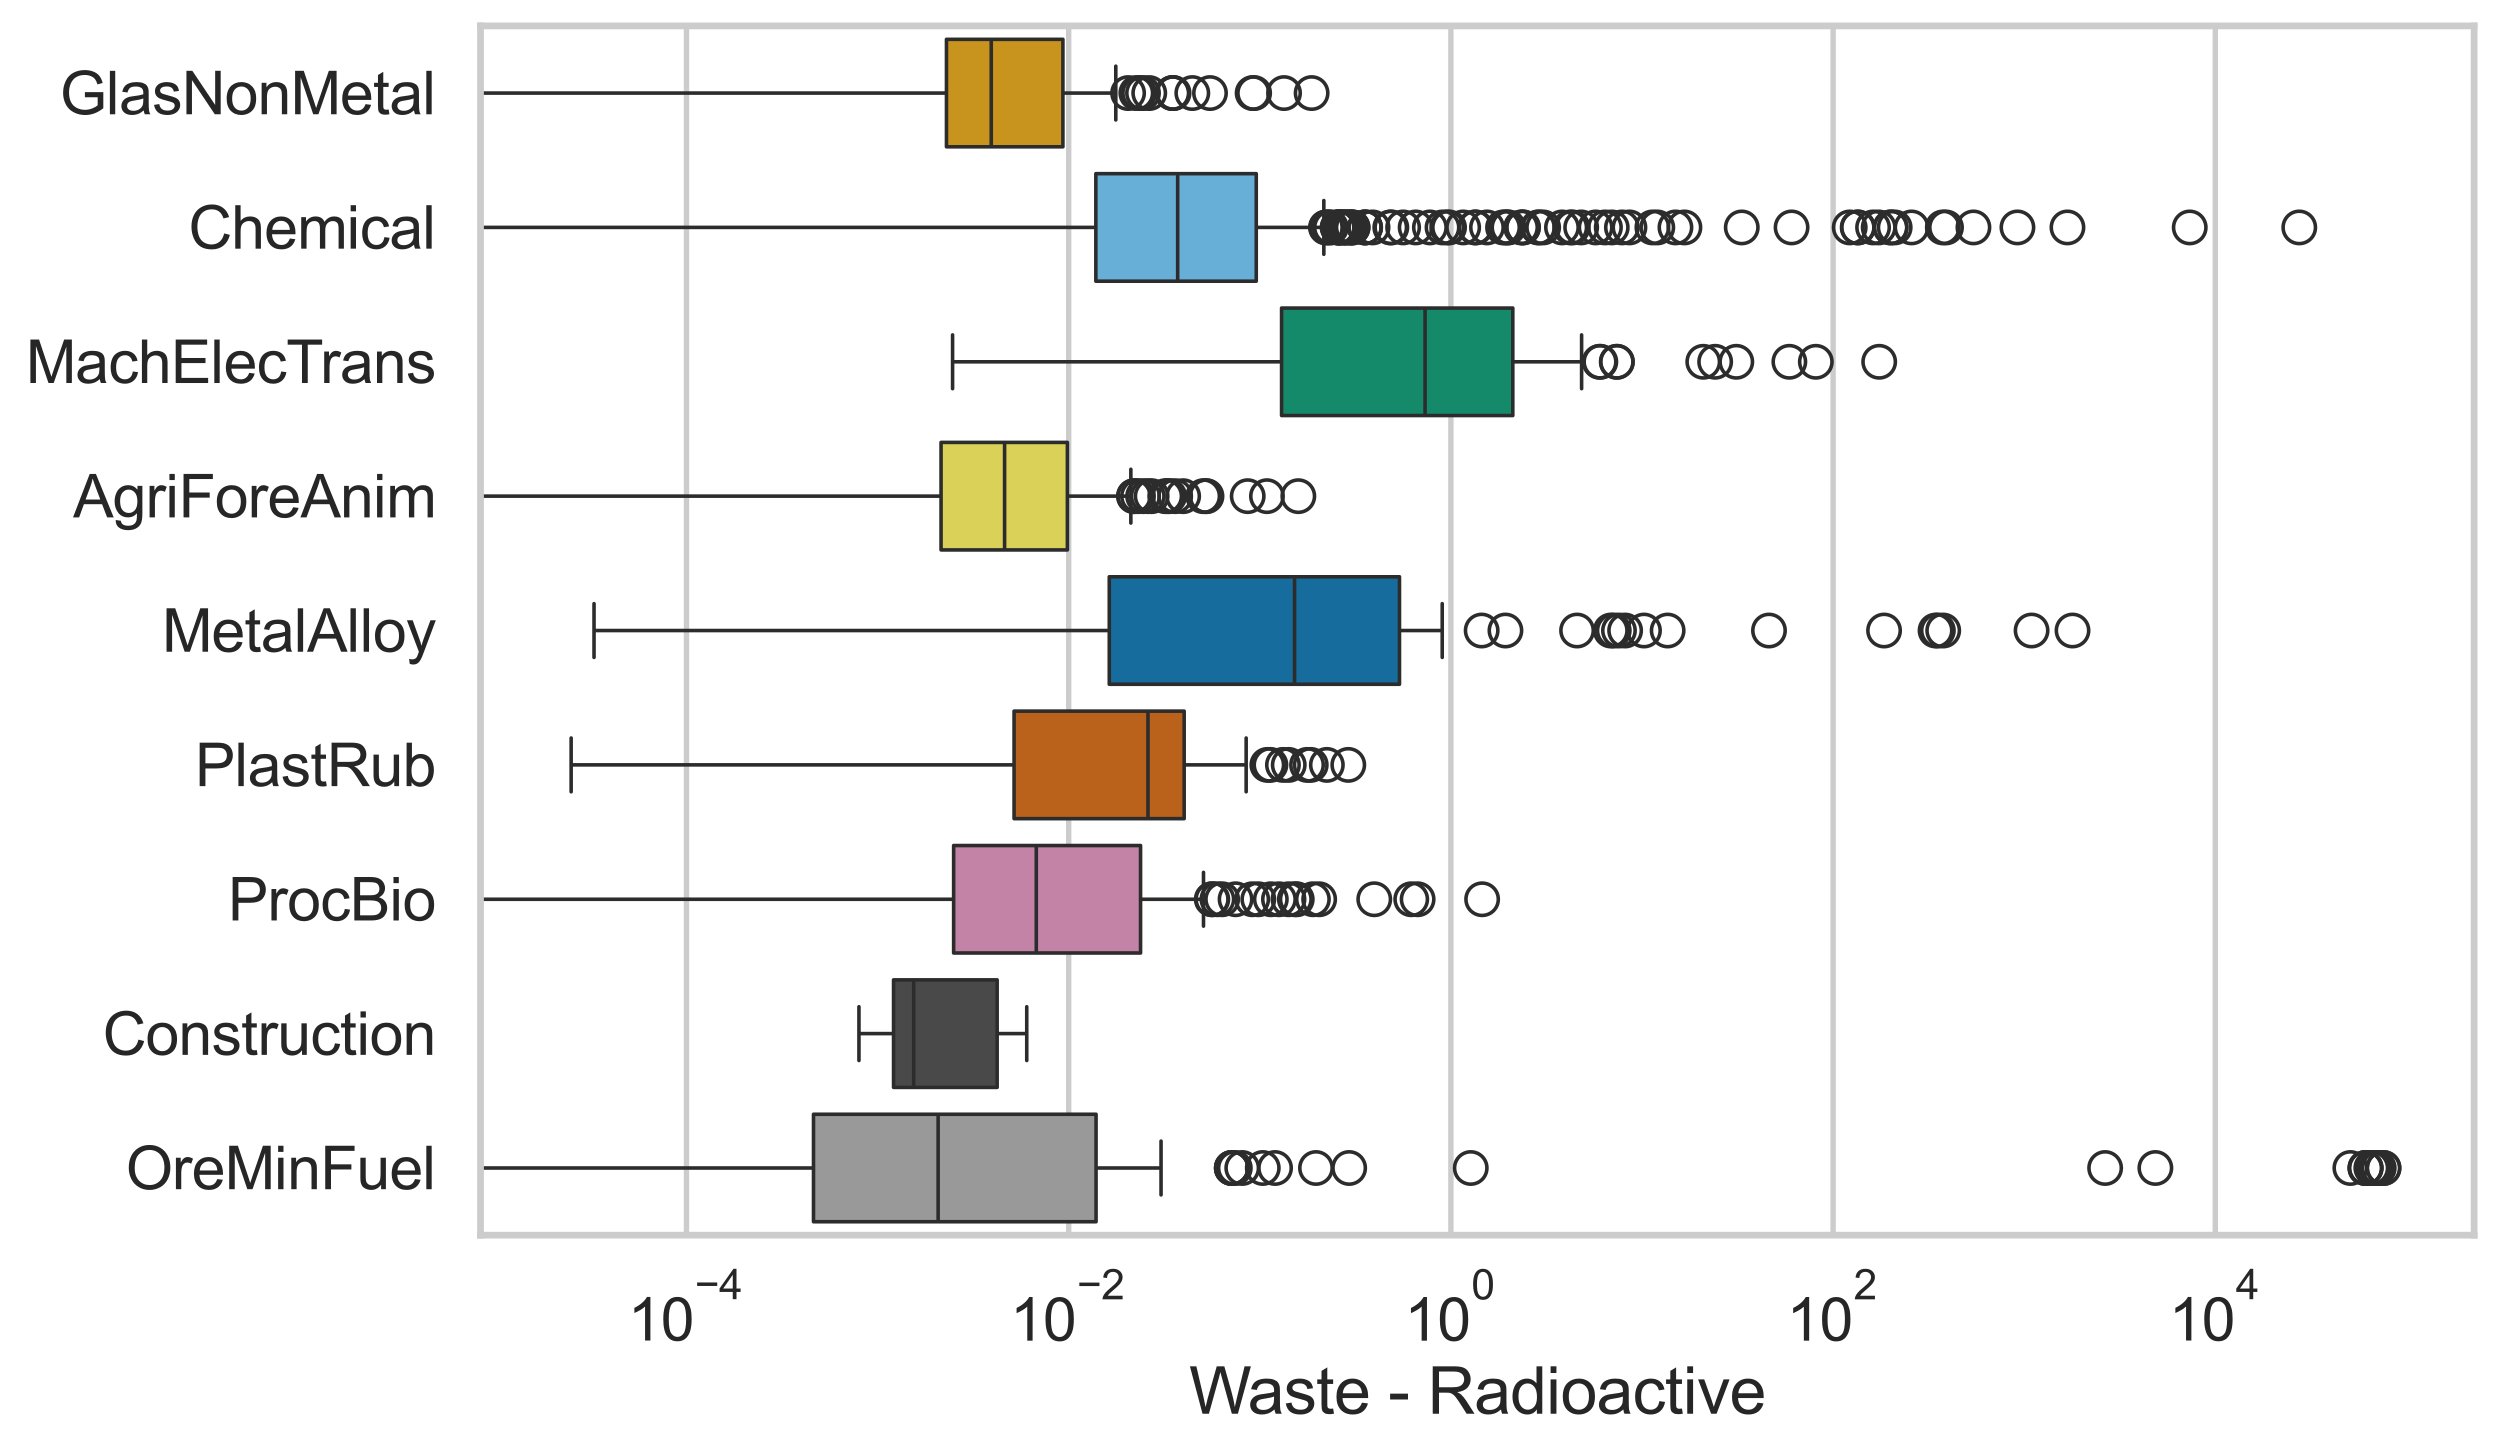 <?xml version="1.0" encoding="utf-8" standalone="no"?>
<!DOCTYPE svg PUBLIC "-//W3C//DTD SVG 1.1//EN"
  "http://www.w3.org/Graphics/SVG/1.1/DTD/svg11.dtd">
<svg xmlns:xlink="http://www.w3.org/1999/xlink" width="695.577pt" height="404.121pt" viewBox="0 0 695.577 404.121" xmlns="http://www.w3.org/2000/svg" version="1.1">
 <defs>
  <style type="text/css">*{stroke-linejoin: round; stroke-linecap: butt}</style>
 </defs>
 <g id="figure_1">
  <g id="patch_1">
   <path d="M 0 404.121 
L 695.577 404.121 
L 695.577 0 
L 0 0 
z
" style="fill: #ffffff"/>
  </g>
  <g id="axes_1">
   <g id="patch_2">
    <path d="M 133.697 343.665 
L 688.377 343.665 
L 688.377 7.2 
L 133.697 7.2 
z
" style="fill: #ffffff"/>
   </g>
   <g id="matplotlib.axis_1">
    <g id="xtick_1">
     <g id="line2d_1">
      <path d="M 191.002 343.665 
L 191.002 7.2 
" clip-path="url(#pf6e2d799ce)" style="fill: none; stroke: #cccccc; stroke-width: 1.5; stroke-linecap: round"/>
     </g>
     <g id="text_1">
      <!-- $\mathdefault{10^{-4}}$ -->
      <g style="fill: #262626" transform="translate(174.667 373.015) scale(0.165 -0.165)">
       <defs>
        <path id="ArialMT-31" d="M 2384 0 
L 1822 0 
L 1822 3584 
Q 1619 3391 1289 3197 
Q 959 3003 697 2906 
L 697 3450 
Q 1169 3672 1522 3987 
Q 1875 4303 2022 4600 
L 2384 4600 
L 2384 0 
z
" transform="scale(0.016)"/>
        <path id="ArialMT-30" d="M 266 2259 
Q 266 3072 433 3567 
Q 600 4063 929 4331 
Q 1259 4600 1759 4600 
Q 2128 4600 2406 4451 
Q 2684 4303 2865 4023 
Q 3047 3744 3150 3342 
Q 3253 2941 3253 2259 
Q 3253 1453 3087 958 
Q 2922 463 2592 192 
Q 2263 -78 1759 -78 
Q 1097 -78 719 397 
Q 266 969 266 2259 
z
M 844 2259 
Q 844 1131 1108 757 
Q 1372 384 1759 384 
Q 2147 384 2411 759 
Q 2675 1134 2675 2259 
Q 2675 3391 2411 3762 
Q 2147 4134 1753 4134 
Q 1366 4134 1134 3806 
Q 844 3388 844 2259 
z
" transform="scale(0.016)"/>
        <path id="ArialMT-2212" d="M 3381 1997 
L 356 1997 
L 356 2522 
L 3381 2522 
L 3381 1997 
z
" transform="scale(0.016)"/>
        <path id="ArialMT-34" d="M 2069 0 
L 2069 1097 
L 81 1097 
L 81 1613 
L 2172 4581 
L 2631 4581 
L 2631 1613 
L 3250 1613 
L 3250 1097 
L 2631 1097 
L 2631 0 
L 2069 0 
z
M 2069 1613 
L 2069 3678 
L 634 1613 
L 2069 1613 
z
" transform="scale(0.016)"/>
       </defs>
       <use xlink:href="#ArialMT-31" transform="translate(0 0.202)"/>
       <use xlink:href="#ArialMT-30" transform="translate(55.615 0.202)"/>
       <use xlink:href="#ArialMT-2212" transform="translate(112.973 69.895) scale(0.7)"/>
       <use xlink:href="#ArialMT-34" transform="translate(153.852 69.895) scale(0.7)"/>
      </g>
     </g>
    </g>
    <g id="xtick_2">
     <g id="line2d_2">
      <path d="M 297.343 343.665 
L 297.343 7.2 
" clip-path="url(#pf6e2d799ce)" style="fill: none; stroke: #cccccc; stroke-width: 1.5; stroke-linecap: round"/>
     </g>
     <g id="text_2">
      <!-- $\mathdefault{10^{-2}}$ -->
      <g style="fill: #262626" transform="translate(281.008 373.18) scale(0.165 -0.165)">
       <defs>
        <path id="ArialMT-32" d="M 3222 541 
L 3222 0 
L 194 0 
Q 188 203 259 391 
Q 375 700 629 1000 
Q 884 1300 1366 1694 
Q 2113 2306 2375 2664 
Q 2638 3022 2638 3341 
Q 2638 3675 2398 3904 
Q 2159 4134 1775 4134 
Q 1369 4134 1125 3890 
Q 881 3647 878 3216 
L 300 3275 
Q 359 3922 746 4261 
Q 1134 4600 1788 4600 
Q 2447 4600 2831 4234 
Q 3216 3869 3216 3328 
Q 3216 3053 3103 2787 
Q 2991 2522 2730 2228 
Q 2469 1934 1863 1422 
Q 1356 997 1212 845 
Q 1069 694 975 541 
L 3222 541 
z
" transform="scale(0.016)"/>
       </defs>
       <use xlink:href="#ArialMT-31" transform="translate(0 0.994)"/>
       <use xlink:href="#ArialMT-30" transform="translate(55.615 0.994)"/>
       <use xlink:href="#ArialMT-2212" transform="translate(112.973 70.688) scale(0.7)"/>
       <use xlink:href="#ArialMT-32" transform="translate(153.852 70.688) scale(0.7)"/>
      </g>
     </g>
    </g>
    <g id="xtick_3">
     <g id="line2d_3">
      <path d="M 403.685 343.665 
L 403.685 7.2 
" clip-path="url(#pf6e2d799ce)" style="fill: none; stroke: #cccccc; stroke-width: 1.5; stroke-linecap: round"/>
     </g>
     <g id="text_3">
      <!-- $\mathdefault{10^{0}}$ -->
      <g style="fill: #262626" transform="translate(390.732 373.18) scale(0.165 -0.165)">
       <use xlink:href="#ArialMT-31" transform="translate(0 0.994)"/>
       <use xlink:href="#ArialMT-30" transform="translate(55.615 0.994)"/>
       <use xlink:href="#ArialMT-30" transform="translate(112.973 70.688) scale(0.7)"/>
      </g>
     </g>
    </g>
    <g id="xtick_4">
     <g id="line2d_4">
      <path d="M 510.026 343.665 
L 510.026 7.2 
" clip-path="url(#pf6e2d799ce)" style="fill: none; stroke: #cccccc; stroke-width: 1.5; stroke-linecap: round"/>
     </g>
     <g id="text_4">
      <!-- $\mathdefault{10^{2}}$ -->
      <g style="fill: #262626" transform="translate(497.074 373.18) scale(0.165 -0.165)">
       <use xlink:href="#ArialMT-31" transform="translate(0 0.994)"/>
       <use xlink:href="#ArialMT-30" transform="translate(55.615 0.994)"/>
       <use xlink:href="#ArialMT-32" transform="translate(112.973 70.688) scale(0.7)"/>
      </g>
     </g>
    </g>
    <g id="xtick_5">
     <g id="line2d_5">
      <path d="M 616.368 343.665 
L 616.368 7.2 
" clip-path="url(#pf6e2d799ce)" style="fill: none; stroke: #cccccc; stroke-width: 1.5; stroke-linecap: round"/>
     </g>
     <g id="text_5">
      <!-- $\mathdefault{10^{4}}$ -->
      <g style="fill: #262626" transform="translate(603.415 373.015) scale(0.165 -0.165)">
       <use xlink:href="#ArialMT-31" transform="translate(0 0.202)"/>
       <use xlink:href="#ArialMT-30" transform="translate(55.615 0.202)"/>
       <use xlink:href="#ArialMT-34" transform="translate(112.973 69.895) scale(0.7)"/>
      </g>
     </g>
    </g>
    <g id="text_6">
     <!-- Waste - Radioactive -->
     <g style="fill: #262626" transform="translate(330.848 393.344) scale(0.18 -0.18)">
      <defs>
       <path id="ArialMT-57" d="M 1294 0 
L 78 4581 
L 700 4581 
L 1397 1578 
Q 1509 1106 1591 641 
Q 1766 1375 1797 1488 
L 2669 4581 
L 3400 4581 
L 4056 2263 
Q 4303 1400 4413 641 
Q 4500 1075 4641 1638 
L 5359 4581 
L 5969 4581 
L 4713 0 
L 4128 0 
L 3163 3491 
Q 3041 3928 3019 4028 
Q 2947 3713 2884 3491 
L 1913 0 
L 1294 0 
z
" transform="scale(0.016)"/>
       <path id="ArialMT-61" d="M 2588 409 
Q 2275 144 1986 34 
Q 1697 -75 1366 -75 
Q 819 -75 525 192 
Q 231 459 231 875 
Q 231 1119 342 1320 
Q 453 1522 633 1644 
Q 813 1766 1038 1828 
Q 1203 1872 1538 1913 
Q 2219 1994 2541 2106 
Q 2544 2222 2544 2253 
Q 2544 2597 2384 2738 
Q 2169 2928 1744 2928 
Q 1347 2928 1158 2789 
Q 969 2650 878 2297 
L 328 2372 
Q 403 2725 575 2942 
Q 747 3159 1072 3276 
Q 1397 3394 1825 3394 
Q 2250 3394 2515 3294 
Q 2781 3194 2906 3042 
Q 3031 2891 3081 2659 
Q 3109 2516 3109 2141 
L 3109 1391 
Q 3109 606 3145 398 
Q 3181 191 3288 0 
L 2700 0 
Q 2613 175 2588 409 
z
M 2541 1666 
Q 2234 1541 1622 1453 
Q 1275 1403 1131 1340 
Q 988 1278 909 1158 
Q 831 1038 831 891 
Q 831 666 1001 516 
Q 1172 366 1500 366 
Q 1825 366 2078 508 
Q 2331 650 2450 897 
Q 2541 1088 2541 1459 
L 2541 1666 
z
" transform="scale(0.016)"/>
       <path id="ArialMT-73" d="M 197 991 
L 753 1078 
Q 800 744 1014 566 
Q 1228 388 1613 388 
Q 2000 388 2187 545 
Q 2375 703 2375 916 
Q 2375 1106 2209 1216 
Q 2094 1291 1634 1406 
Q 1016 1563 777 1677 
Q 538 1791 414 1992 
Q 291 2194 291 2438 
Q 291 2659 392 2848 
Q 494 3038 669 3163 
Q 800 3259 1026 3326 
Q 1253 3394 1513 3394 
Q 1903 3394 2198 3281 
Q 2494 3169 2634 2976 
Q 2775 2784 2828 2463 
L 2278 2388 
Q 2241 2644 2061 2787 
Q 1881 2931 1553 2931 
Q 1166 2931 1000 2803 
Q 834 2675 834 2503 
Q 834 2394 903 2306 
Q 972 2216 1119 2156 
Q 1203 2125 1616 2013 
Q 2213 1853 2448 1751 
Q 2684 1650 2818 1456 
Q 2953 1263 2953 975 
Q 2953 694 2789 445 
Q 2625 197 2315 61 
Q 2006 -75 1616 -75 
Q 969 -75 630 194 
Q 291 463 197 991 
z
" transform="scale(0.016)"/>
       <path id="ArialMT-74" d="M 1650 503 
L 1731 6 
Q 1494 -44 1306 -44 
Q 1000 -44 831 53 
Q 663 150 594 308 
Q 525 466 525 972 
L 525 2881 
L 113 2881 
L 113 3319 
L 525 3319 
L 525 4141 
L 1084 4478 
L 1084 3319 
L 1650 3319 
L 1650 2881 
L 1084 2881 
L 1084 941 
Q 1084 700 1114 631 
Q 1144 563 1211 522 
Q 1278 481 1403 481 
Q 1497 481 1650 503 
z
" transform="scale(0.016)"/>
       <path id="ArialMT-65" d="M 2694 1069 
L 3275 997 
Q 3138 488 2766 206 
Q 2394 -75 1816 -75 
Q 1088 -75 661 373 
Q 234 822 234 1631 
Q 234 2469 665 2931 
Q 1097 3394 1784 3394 
Q 2450 3394 2872 2941 
Q 3294 2488 3294 1666 
Q 3294 1616 3291 1516 
L 816 1516 
Q 847 969 1125 678 
Q 1403 388 1819 388 
Q 2128 388 2347 550 
Q 2566 713 2694 1069 
z
M 847 1978 
L 2700 1978 
Q 2663 2397 2488 2606 
Q 2219 2931 1791 2931 
Q 1403 2931 1139 2672 
Q 875 2413 847 1978 
z
" transform="scale(0.016)"/>
       <path id="ArialMT-20" transform="scale(0.016)"/>
       <path id="ArialMT-2d" d="M 203 1375 
L 203 1941 
L 1931 1941 
L 1931 1375 
L 203 1375 
z
" transform="scale(0.016)"/>
       <path id="ArialMT-52" d="M 503 0 
L 503 4581 
L 2534 4581 
Q 3147 4581 3465 4457 
Q 3784 4334 3975 4021 
Q 4166 3709 4166 3331 
Q 4166 2844 3850 2509 
Q 3534 2175 2875 2084 
Q 3116 1969 3241 1856 
Q 3506 1613 3744 1247 
L 4541 0 
L 3778 0 
L 3172 953 
Q 2906 1366 2734 1584 
Q 2563 1803 2427 1890 
Q 2291 1978 2150 2013 
Q 2047 2034 1813 2034 
L 1109 2034 
L 1109 0 
L 503 0 
z
M 1109 2559 
L 2413 2559 
Q 2828 2559 3062 2645 
Q 3297 2731 3419 2920 
Q 3541 3109 3541 3331 
Q 3541 3656 3305 3865 
Q 3069 4075 2559 4075 
L 1109 4075 
L 1109 2559 
z
" transform="scale(0.016)"/>
       <path id="ArialMT-64" d="M 2575 0 
L 2575 419 
Q 2259 -75 1647 -75 
Q 1250 -75 917 144 
Q 584 363 401 755 
Q 219 1147 219 1656 
Q 219 2153 384 2558 
Q 550 2963 881 3178 
Q 1213 3394 1622 3394 
Q 1922 3394 2156 3267 
Q 2391 3141 2538 2938 
L 2538 4581 
L 3097 4581 
L 3097 0 
L 2575 0 
z
M 797 1656 
Q 797 1019 1065 703 
Q 1334 388 1700 388 
Q 2069 388 2326 689 
Q 2584 991 2584 1609 
Q 2584 2291 2321 2609 
Q 2059 2928 1675 2928 
Q 1300 2928 1048 2622 
Q 797 2316 797 1656 
z
" transform="scale(0.016)"/>
       <path id="ArialMT-69" d="M 425 3934 
L 425 4581 
L 988 4581 
L 988 3934 
L 425 3934 
z
M 425 0 
L 425 3319 
L 988 3319 
L 988 0 
L 425 0 
z
" transform="scale(0.016)"/>
       <path id="ArialMT-6f" d="M 213 1659 
Q 213 2581 725 3025 
Q 1153 3394 1769 3394 
Q 2453 3394 2887 2945 
Q 3322 2497 3322 1706 
Q 3322 1066 3130 698 
Q 2938 331 2570 128 
Q 2203 -75 1769 -75 
Q 1072 -75 642 372 
Q 213 819 213 1659 
z
M 791 1659 
Q 791 1022 1069 705 
Q 1347 388 1769 388 
Q 2188 388 2466 706 
Q 2744 1025 2744 1678 
Q 2744 2294 2464 2611 
Q 2184 2928 1769 2928 
Q 1347 2928 1069 2612 
Q 791 2297 791 1659 
z
" transform="scale(0.016)"/>
       <path id="ArialMT-63" d="M 2588 1216 
L 3141 1144 
Q 3050 572 2676 248 
Q 2303 -75 1759 -75 
Q 1078 -75 664 370 
Q 250 816 250 1647 
Q 250 2184 428 2587 
Q 606 2991 970 3192 
Q 1334 3394 1763 3394 
Q 2303 3394 2647 3120 
Q 2991 2847 3088 2344 
L 2541 2259 
Q 2463 2594 2264 2762 
Q 2066 2931 1784 2931 
Q 1359 2931 1093 2626 
Q 828 2322 828 1663 
Q 828 994 1084 691 
Q 1341 388 1753 388 
Q 2084 388 2306 591 
Q 2528 794 2588 1216 
z
" transform="scale(0.016)"/>
       <path id="ArialMT-76" d="M 1344 0 
L 81 3319 
L 675 3319 
L 1388 1331 
Q 1503 1009 1600 663 
Q 1675 925 1809 1294 
L 2547 3319 
L 3125 3319 
L 1869 0 
L 1344 0 
z
" transform="scale(0.016)"/>
      </defs>
      <use xlink:href="#ArialMT-57"/>
      <use xlink:href="#ArialMT-61" transform="translate(90.635 0)"/>
      <use xlink:href="#ArialMT-73" transform="translate(146.25 0)"/>
      <use xlink:href="#ArialMT-74" transform="translate(196.25 0)"/>
      <use xlink:href="#ArialMT-65" transform="translate(224.033 0)"/>
      <use xlink:href="#ArialMT-20" transform="translate(279.648 0)"/>
      <use xlink:href="#ArialMT-2d" transform="translate(307.432 0)"/>
      <use xlink:href="#ArialMT-20" transform="translate(340.732 0)"/>
      <use xlink:href="#ArialMT-52" transform="translate(368.516 0)"/>
      <use xlink:href="#ArialMT-61" transform="translate(440.732 0)"/>
      <use xlink:href="#ArialMT-64" transform="translate(496.348 0)"/>
      <use xlink:href="#ArialMT-69" transform="translate(551.963 0)"/>
      <use xlink:href="#ArialMT-6f" transform="translate(574.18 0)"/>
      <use xlink:href="#ArialMT-61" transform="translate(629.795 0)"/>
      <use xlink:href="#ArialMT-63" transform="translate(685.41 0)"/>
      <use xlink:href="#ArialMT-74" transform="translate(735.41 0)"/>
      <use xlink:href="#ArialMT-69" transform="translate(763.193 0)"/>
      <use xlink:href="#ArialMT-76" transform="translate(785.41 0)"/>
      <use xlink:href="#ArialMT-65" transform="translate(835.41 0)"/>
     </g>
    </g>
   </g>
   <g id="matplotlib.axis_2">
    <g id="ytick_1">
     <g id="text_7">
      <!-- GlasNonMetal -->
      <g style="fill: #262626" transform="translate(16.659 31.798) scale(0.165 -0.165)">
       <defs>
        <path id="ArialMT-47" d="M 2638 1797 
L 2638 2334 
L 4578 2338 
L 4578 638 
Q 4131 281 3656 101 
Q 3181 -78 2681 -78 
Q 2006 -78 1454 211 
Q 903 500 622 1047 
Q 341 1594 341 2269 
Q 341 2938 620 3517 
Q 900 4097 1425 4378 
Q 1950 4659 2634 4659 
Q 3131 4659 3532 4498 
Q 3934 4338 4162 4050 
Q 4391 3763 4509 3300 
L 3963 3150 
Q 3859 3500 3706 3700 
Q 3553 3900 3268 4020 
Q 2984 4141 2638 4141 
Q 2222 4141 1919 4014 
Q 1616 3888 1430 3681 
Q 1244 3475 1141 3228 
Q 966 2803 966 2306 
Q 966 1694 1177 1281 
Q 1388 869 1791 669 
Q 2194 469 2647 469 
Q 3041 469 3416 620 
Q 3791 772 3984 944 
L 3984 1797 
L 2638 1797 
z
" transform="scale(0.016)"/>
        <path id="ArialMT-6c" d="M 409 0 
L 409 4581 
L 972 4581 
L 972 0 
L 409 0 
z
" transform="scale(0.016)"/>
        <path id="ArialMT-4e" d="M 488 0 
L 488 4581 
L 1109 4581 
L 3516 984 
L 3516 4581 
L 4097 4581 
L 4097 0 
L 3475 0 
L 1069 3600 
L 1069 0 
L 488 0 
z
" transform="scale(0.016)"/>
        <path id="ArialMT-6e" d="M 422 0 
L 422 3319 
L 928 3319 
L 928 2847 
Q 1294 3394 1984 3394 
Q 2284 3394 2536 3286 
Q 2788 3178 2913 3003 
Q 3038 2828 3088 2588 
Q 3119 2431 3119 2041 
L 3119 0 
L 2556 0 
L 2556 2019 
Q 2556 2363 2490 2533 
Q 2425 2703 2258 2804 
Q 2091 2906 1866 2906 
Q 1506 2906 1245 2678 
Q 984 2450 984 1813 
L 984 0 
L 422 0 
z
" transform="scale(0.016)"/>
        <path id="ArialMT-4d" d="M 475 0 
L 475 4581 
L 1388 4581 
L 2472 1338 
Q 2622 884 2691 659 
Q 2769 909 2934 1394 
L 4031 4581 
L 4847 4581 
L 4847 0 
L 4263 0 
L 4263 3834 
L 2931 0 
L 2384 0 
L 1059 3900 
L 1059 0 
L 475 0 
z
" transform="scale(0.016)"/>
       </defs>
       <use xlink:href="#ArialMT-47"/>
       <use xlink:href="#ArialMT-6c" transform="translate(77.783 0)"/>
       <use xlink:href="#ArialMT-61" transform="translate(100 0)"/>
       <use xlink:href="#ArialMT-73" transform="translate(155.615 0)"/>
       <use xlink:href="#ArialMT-4e" transform="translate(205.615 0)"/>
       <use xlink:href="#ArialMT-6f" transform="translate(277.832 0)"/>
       <use xlink:href="#ArialMT-6e" transform="translate(333.447 0)"/>
       <use xlink:href="#ArialMT-4d" transform="translate(389.062 0)"/>
       <use xlink:href="#ArialMT-65" transform="translate(472.363 0)"/>
       <use xlink:href="#ArialMT-74" transform="translate(527.979 0)"/>
       <use xlink:href="#ArialMT-61" transform="translate(555.762 0)"/>
       <use xlink:href="#ArialMT-6c" transform="translate(611.377 0)"/>
      </g>
     </g>
    </g>
    <g id="ytick_2">
     <g id="text_8">
      <!-- Chemical -->
      <g style="fill: #262626" transform="translate(52.428 69.183) scale(0.165 -0.165)">
       <defs>
        <path id="ArialMT-43" d="M 3763 1606 
L 4369 1453 
Q 4178 706 3683 314 
Q 3188 -78 2472 -78 
Q 1731 -78 1267 223 
Q 803 525 561 1097 
Q 319 1669 319 2325 
Q 319 3041 592 3573 
Q 866 4106 1370 4382 
Q 1875 4659 2481 4659 
Q 3169 4659 3637 4309 
Q 4106 3959 4291 3325 
L 3694 3184 
Q 3534 3684 3231 3912 
Q 2928 4141 2469 4141 
Q 1941 4141 1586 3887 
Q 1231 3634 1087 3207 
Q 944 2781 944 2328 
Q 944 1744 1114 1308 
Q 1284 872 1643 656 
Q 2003 441 2422 441 
Q 2931 441 3284 734 
Q 3638 1028 3763 1606 
z
" transform="scale(0.016)"/>
        <path id="ArialMT-68" d="M 422 0 
L 422 4581 
L 984 4581 
L 984 2938 
Q 1378 3394 1978 3394 
Q 2347 3394 2619 3248 
Q 2891 3103 3008 2847 
Q 3125 2591 3125 2103 
L 3125 0 
L 2563 0 
L 2563 2103 
Q 2563 2525 2380 2717 
Q 2197 2909 1863 2909 
Q 1613 2909 1392 2779 
Q 1172 2650 1078 2428 
Q 984 2206 984 1816 
L 984 0 
L 422 0 
z
" transform="scale(0.016)"/>
        <path id="ArialMT-6d" d="M 422 0 
L 422 3319 
L 925 3319 
L 925 2853 
Q 1081 3097 1340 3245 
Q 1600 3394 1931 3394 
Q 2300 3394 2536 3241 
Q 2772 3088 2869 2813 
Q 3263 3394 3894 3394 
Q 4388 3394 4653 3120 
Q 4919 2847 4919 2278 
L 4919 0 
L 4359 0 
L 4359 2091 
Q 4359 2428 4304 2576 
Q 4250 2725 4106 2815 
Q 3963 2906 3769 2906 
Q 3419 2906 3187 2673 
Q 2956 2441 2956 1928 
L 2956 0 
L 2394 0 
L 2394 2156 
Q 2394 2531 2256 2718 
Q 2119 2906 1806 2906 
Q 1569 2906 1367 2781 
Q 1166 2656 1075 2415 
Q 984 2175 984 1722 
L 984 0 
L 422 0 
z
" transform="scale(0.016)"/>
       </defs>
       <use xlink:href="#ArialMT-43"/>
       <use xlink:href="#ArialMT-68" transform="translate(72.217 0)"/>
       <use xlink:href="#ArialMT-65" transform="translate(127.832 0)"/>
       <use xlink:href="#ArialMT-6d" transform="translate(183.447 0)"/>
       <use xlink:href="#ArialMT-69" transform="translate(266.748 0)"/>
       <use xlink:href="#ArialMT-63" transform="translate(288.965 0)"/>
       <use xlink:href="#ArialMT-61" transform="translate(338.965 0)"/>
       <use xlink:href="#ArialMT-6c" transform="translate(394.58 0)"/>
      </g>
     </g>
    </g>
    <g id="ytick_3">
     <g id="text_9">
      <!-- MachElecTrans -->
      <g style="fill: #262626" transform="translate(7.2 106.568) scale(0.165 -0.165)">
       <defs>
        <path id="ArialMT-45" d="M 506 0 
L 506 4581 
L 3819 4581 
L 3819 4041 
L 1113 4041 
L 1113 2638 
L 3647 2638 
L 3647 2100 
L 1113 2100 
L 1113 541 
L 3925 541 
L 3925 0 
L 506 0 
z
" transform="scale(0.016)"/>
        <path id="ArialMT-54" d="M 1659 0 
L 1659 4041 
L 150 4041 
L 150 4581 
L 3781 4581 
L 3781 4041 
L 2266 4041 
L 2266 0 
L 1659 0 
z
" transform="scale(0.016)"/>
        <path id="ArialMT-72" d="M 416 0 
L 416 3319 
L 922 3319 
L 922 2816 
Q 1116 3169 1280 3281 
Q 1444 3394 1641 3394 
Q 1925 3394 2219 3213 
L 2025 2691 
Q 1819 2813 1613 2813 
Q 1428 2813 1281 2702 
Q 1134 2591 1072 2394 
Q 978 2094 978 1738 
L 978 0 
L 416 0 
z
" transform="scale(0.016)"/>
       </defs>
       <use xlink:href="#ArialMT-4d"/>
       <use xlink:href="#ArialMT-61" transform="translate(83.301 0)"/>
       <use xlink:href="#ArialMT-63" transform="translate(138.916 0)"/>
       <use xlink:href="#ArialMT-68" transform="translate(188.916 0)"/>
       <use xlink:href="#ArialMT-45" transform="translate(244.531 0)"/>
       <use xlink:href="#ArialMT-6c" transform="translate(311.23 0)"/>
       <use xlink:href="#ArialMT-65" transform="translate(333.447 0)"/>
       <use xlink:href="#ArialMT-63" transform="translate(389.062 0)"/>
       <use xlink:href="#ArialMT-54" transform="translate(439.062 0)"/>
       <use xlink:href="#ArialMT-72" transform="translate(496.396 0)"/>
       <use xlink:href="#ArialMT-61" transform="translate(529.697 0)"/>
       <use xlink:href="#ArialMT-6e" transform="translate(585.312 0)"/>
       <use xlink:href="#ArialMT-73" transform="translate(640.928 0)"/>
      </g>
     </g>
    </g>
    <g id="ytick_4">
     <g id="text_10">
      <!-- AgriForeAnim -->
      <g style="fill: #262626" transform="translate(20.341 143.953) scale(0.165 -0.165)">
       <defs>
        <path id="ArialMT-41" d="M -9 0 
L 1750 4581 
L 2403 4581 
L 4278 0 
L 3588 0 
L 3053 1388 
L 1138 1388 
L 634 0 
L -9 0 
z
M 1313 1881 
L 2866 1881 
L 2388 3150 
Q 2169 3728 2063 4100 
Q 1975 3659 1816 3225 
L 1313 1881 
z
" transform="scale(0.016)"/>
        <path id="ArialMT-67" d="M 319 -275 
L 866 -356 
Q 900 -609 1056 -725 
Q 1266 -881 1628 -881 
Q 2019 -881 2231 -725 
Q 2444 -569 2519 -288 
Q 2563 -116 2559 434 
Q 2191 0 1641 0 
Q 956 0 581 494 
Q 206 988 206 1678 
Q 206 2153 378 2554 
Q 550 2956 876 3175 
Q 1203 3394 1644 3394 
Q 2231 3394 2613 2919 
L 2613 3319 
L 3131 3319 
L 3131 450 
Q 3131 -325 2973 -648 
Q 2816 -972 2473 -1159 
Q 2131 -1347 1631 -1347 
Q 1038 -1347 672 -1080 
Q 306 -813 319 -275 
z
M 784 1719 
Q 784 1066 1043 766 
Q 1303 466 1694 466 
Q 2081 466 2343 764 
Q 2606 1063 2606 1700 
Q 2606 2309 2336 2618 
Q 2066 2928 1684 2928 
Q 1309 2928 1046 2623 
Q 784 2319 784 1719 
z
" transform="scale(0.016)"/>
        <path id="ArialMT-46" d="M 525 0 
L 525 4581 
L 3616 4581 
L 3616 4041 
L 1131 4041 
L 1131 2622 
L 3281 2622 
L 3281 2081 
L 1131 2081 
L 1131 0 
L 525 0 
z
" transform="scale(0.016)"/>
       </defs>
       <use xlink:href="#ArialMT-41"/>
       <use xlink:href="#ArialMT-67" transform="translate(66.699 0)"/>
       <use xlink:href="#ArialMT-72" transform="translate(122.314 0)"/>
       <use xlink:href="#ArialMT-69" transform="translate(155.615 0)"/>
       <use xlink:href="#ArialMT-46" transform="translate(177.832 0)"/>
       <use xlink:href="#ArialMT-6f" transform="translate(238.916 0)"/>
       <use xlink:href="#ArialMT-72" transform="translate(294.531 0)"/>
       <use xlink:href="#ArialMT-65" transform="translate(327.832 0)"/>
       <use xlink:href="#ArialMT-41" transform="translate(383.447 0)"/>
       <use xlink:href="#ArialMT-6e" transform="translate(450.146 0)"/>
       <use xlink:href="#ArialMT-69" transform="translate(505.762 0)"/>
       <use xlink:href="#ArialMT-6d" transform="translate(527.979 0)"/>
      </g>
     </g>
    </g>
    <g id="ytick_5">
     <g id="text_11">
      <!-- MetalAlloy -->
      <g style="fill: #262626" transform="translate(45.088 181.337) scale(0.165 -0.165)">
       <defs>
        <path id="ArialMT-79" d="M 397 -1278 
L 334 -750 
Q 519 -800 656 -800 
Q 844 -800 956 -737 
Q 1069 -675 1141 -563 
Q 1194 -478 1313 -144 
Q 1328 -97 1363 -6 
L 103 3319 
L 709 3319 
L 1400 1397 
Q 1534 1031 1641 628 
Q 1738 1016 1872 1384 
L 2581 3319 
L 3144 3319 
L 1881 -56 
Q 1678 -603 1566 -809 
Q 1416 -1088 1222 -1217 
Q 1028 -1347 759 -1347 
Q 597 -1347 397 -1278 
z
" transform="scale(0.016)"/>
       </defs>
       <use xlink:href="#ArialMT-4d"/>
       <use xlink:href="#ArialMT-65" transform="translate(83.301 0)"/>
       <use xlink:href="#ArialMT-74" transform="translate(138.916 0)"/>
       <use xlink:href="#ArialMT-61" transform="translate(166.699 0)"/>
       <use xlink:href="#ArialMT-6c" transform="translate(222.314 0)"/>
       <use xlink:href="#ArialMT-41" transform="translate(244.531 0)"/>
       <use xlink:href="#ArialMT-6c" transform="translate(311.23 0)"/>
       <use xlink:href="#ArialMT-6c" transform="translate(333.447 0)"/>
       <use xlink:href="#ArialMT-6f" transform="translate(355.664 0)"/>
       <use xlink:href="#ArialMT-79" transform="translate(411.279 0)"/>
      </g>
     </g>
    </g>
    <g id="ytick_6">
     <g id="text_12">
      <!-- PlastRub -->
      <g style="fill: #262626" transform="translate(54.248 218.722) scale(0.165 -0.165)">
       <defs>
        <path id="ArialMT-50" d="M 494 0 
L 494 4581 
L 2222 4581 
Q 2678 4581 2919 4538 
Q 3256 4481 3484 4323 
Q 3713 4166 3852 3881 
Q 3991 3597 3991 3256 
Q 3991 2672 3619 2267 
Q 3247 1863 2275 1863 
L 1100 1863 
L 1100 0 
L 494 0 
z
M 1100 2403 
L 2284 2403 
Q 2872 2403 3119 2622 
Q 3366 2841 3366 3238 
Q 3366 3525 3220 3729 
Q 3075 3934 2838 4000 
Q 2684 4041 2272 4041 
L 1100 4041 
L 1100 2403 
z
" transform="scale(0.016)"/>
        <path id="ArialMT-75" d="M 2597 0 
L 2597 488 
Q 2209 -75 1544 -75 
Q 1250 -75 995 37 
Q 741 150 617 320 
Q 494 491 444 738 
Q 409 903 409 1263 
L 409 3319 
L 972 3319 
L 972 1478 
Q 972 1038 1006 884 
Q 1059 663 1231 536 
Q 1403 409 1656 409 
Q 1909 409 2131 539 
Q 2353 669 2445 892 
Q 2538 1116 2538 1541 
L 2538 3319 
L 3100 3319 
L 3100 0 
L 2597 0 
z
" transform="scale(0.016)"/>
        <path id="ArialMT-62" d="M 941 0 
L 419 0 
L 419 4581 
L 981 4581 
L 981 2947 
Q 1338 3394 1891 3394 
Q 2197 3394 2470 3270 
Q 2744 3147 2920 2923 
Q 3097 2700 3197 2384 
Q 3297 2069 3297 1709 
Q 3297 856 2875 390 
Q 2453 -75 1863 -75 
Q 1275 -75 941 416 
L 941 0 
z
M 934 1684 
Q 934 1088 1097 822 
Q 1363 388 1816 388 
Q 2184 388 2453 708 
Q 2722 1028 2722 1663 
Q 2722 2313 2464 2622 
Q 2206 2931 1841 2931 
Q 1472 2931 1203 2611 
Q 934 2291 934 1684 
z
" transform="scale(0.016)"/>
       </defs>
       <use xlink:href="#ArialMT-50"/>
       <use xlink:href="#ArialMT-6c" transform="translate(66.699 0)"/>
       <use xlink:href="#ArialMT-61" transform="translate(88.916 0)"/>
       <use xlink:href="#ArialMT-73" transform="translate(144.531 0)"/>
       <use xlink:href="#ArialMT-74" transform="translate(194.531 0)"/>
       <use xlink:href="#ArialMT-52" transform="translate(222.314 0)"/>
       <use xlink:href="#ArialMT-75" transform="translate(294.531 0)"/>
       <use xlink:href="#ArialMT-62" transform="translate(350.146 0)"/>
      </g>
     </g>
    </g>
    <g id="ytick_7">
     <g id="text_13">
      <!-- ProcBio -->
      <g style="fill: #262626" transform="translate(63.424 256.107) scale(0.165 -0.165)">
       <defs>
        <path id="ArialMT-42" d="M 469 0 
L 469 4581 
L 2188 4581 
Q 2713 4581 3030 4442 
Q 3347 4303 3526 4014 
Q 3706 3725 3706 3409 
Q 3706 3116 3547 2856 
Q 3388 2597 3066 2438 
Q 3481 2316 3704 2022 
Q 3928 1728 3928 1328 
Q 3928 1006 3792 729 
Q 3656 453 3456 303 
Q 3256 153 2954 76 
Q 2653 0 2216 0 
L 469 0 
z
M 1075 2656 
L 2066 2656 
Q 2469 2656 2644 2709 
Q 2875 2778 2992 2937 
Q 3109 3097 3109 3338 
Q 3109 3566 3000 3739 
Q 2891 3913 2687 3977 
Q 2484 4041 1991 4041 
L 1075 4041 
L 1075 2656 
z
M 1075 541 
L 2216 541 
Q 2509 541 2628 563 
Q 2838 600 2978 687 
Q 3119 775 3209 942 
Q 3300 1109 3300 1328 
Q 3300 1584 3169 1773 
Q 3038 1963 2805 2039 
Q 2572 2116 2134 2116 
L 1075 2116 
L 1075 541 
z
" transform="scale(0.016)"/>
       </defs>
       <use xlink:href="#ArialMT-50"/>
       <use xlink:href="#ArialMT-72" transform="translate(66.699 0)"/>
       <use xlink:href="#ArialMT-6f" transform="translate(100 0)"/>
       <use xlink:href="#ArialMT-63" transform="translate(155.615 0)"/>
       <use xlink:href="#ArialMT-42" transform="translate(205.615 0)"/>
       <use xlink:href="#ArialMT-69" transform="translate(272.314 0)"/>
       <use xlink:href="#ArialMT-6f" transform="translate(294.531 0)"/>
      </g>
     </g>
    </g>
    <g id="ytick_8">
     <g id="text_14">
      <!-- Construction -->
      <g style="fill: #262626" transform="translate(28.575 293.492) scale(0.165 -0.165)">
       <use xlink:href="#ArialMT-43"/>
       <use xlink:href="#ArialMT-6f" transform="translate(72.217 0)"/>
       <use xlink:href="#ArialMT-6e" transform="translate(127.832 0)"/>
       <use xlink:href="#ArialMT-73" transform="translate(183.447 0)"/>
       <use xlink:href="#ArialMT-74" transform="translate(233.447 0)"/>
       <use xlink:href="#ArialMT-72" transform="translate(261.23 0)"/>
       <use xlink:href="#ArialMT-75" transform="translate(294.531 0)"/>
       <use xlink:href="#ArialMT-63" transform="translate(350.146 0)"/>
       <use xlink:href="#ArialMT-74" transform="translate(400.146 0)"/>
       <use xlink:href="#ArialMT-69" transform="translate(427.93 0)"/>
       <use xlink:href="#ArialMT-6f" transform="translate(450.146 0)"/>
       <use xlink:href="#ArialMT-6e" transform="translate(505.762 0)"/>
      </g>
     </g>
    </g>
    <g id="ytick_9">
     <g id="text_15">
      <!-- OreMinFuel -->
      <g style="fill: #262626" transform="translate(35.013 330.877) scale(0.165 -0.165)">
       <defs>
        <path id="ArialMT-4f" d="M 309 2231 
Q 309 3372 921 4017 
Q 1534 4663 2503 4663 
Q 3138 4663 3647 4359 
Q 4156 4056 4423 3514 
Q 4691 2972 4691 2284 
Q 4691 1588 4409 1038 
Q 4128 488 3612 205 
Q 3097 -78 2500 -78 
Q 1853 -78 1343 234 
Q 834 547 571 1087 
Q 309 1628 309 2231 
z
M 934 2222 
Q 934 1394 1379 917 
Q 1825 441 2497 441 
Q 3181 441 3623 922 
Q 4066 1403 4066 2288 
Q 4066 2847 3877 3264 
Q 3688 3681 3323 3911 
Q 2959 4141 2506 4141 
Q 1863 4141 1398 3698 
Q 934 3256 934 2222 
z
" transform="scale(0.016)"/>
       </defs>
       <use xlink:href="#ArialMT-4f"/>
       <use xlink:href="#ArialMT-72" transform="translate(77.783 0)"/>
       <use xlink:href="#ArialMT-65" transform="translate(111.084 0)"/>
       <use xlink:href="#ArialMT-4d" transform="translate(166.699 0)"/>
       <use xlink:href="#ArialMT-69" transform="translate(250 0)"/>
       <use xlink:href="#ArialMT-6e" transform="translate(272.217 0)"/>
       <use xlink:href="#ArialMT-46" transform="translate(327.832 0)"/>
       <use xlink:href="#ArialMT-75" transform="translate(388.916 0)"/>
       <use xlink:href="#ArialMT-65" transform="translate(444.531 0)"/>
       <use xlink:href="#ArialMT-6c" transform="translate(500.146 0)"/>
      </g>
     </g>
    </g>
   </g>
   <g id="patch_3">
    <path d="M 263.337 10.938 
L 263.337 40.846 
L 295.733 40.846 
L 295.733 10.938 
L 263.337 10.938 
z
" clip-path="url(#pf6e2d799ce)" style="fill: #c9941d; stroke: #2c2c2c; stroke-linejoin: miter"/>
   </g>
   <g id="line2d_6">
    <path d="M 263.337 25.892 
L -1 25.892 
" clip-path="url(#pf6e2d799ce)" style="fill: none; stroke: #2c2c2c"/>
   </g>
   <g id="line2d_7">
    <path d="M 295.733 25.892 
L 310.448 25.892 
" clip-path="url(#pf6e2d799ce)" style="fill: none; stroke: #2c2c2c"/>
   </g>
   <g id="line2d_8">
    <path clip-path="url(#pf6e2d799ce)" style="fill: none; stroke: #2c2c2c; stroke-linecap: round"/>
   </g>
   <g id="line2d_9">
    <path d="M 310.448 18.415 
L 310.448 33.369 
" clip-path="url(#pf6e2d799ce)" style="fill: none; stroke: #2c2c2c; stroke-linecap: round"/>
   </g>
   <g id="line2d_10">
    <defs>
     <path id="m1e6735f949" d="M 0 4.5 
C 1.193 4.5 2.338 4.026 3.182 3.182 
C 4.026 2.338 4.5 1.193 4.5 0 
C 4.5 -1.193 4.026 -2.338 3.182 -3.182 
C 2.338 -4.026 1.193 -4.5 0 -4.5 
C -1.193 -4.5 -2.338 -4.026 -3.182 -3.182 
C -4.026 -2.338 -4.5 -1.193 -4.5 0 
C -4.5 1.193 -4.026 2.338 -3.182 3.182 
C -2.338 4.026 -1.193 4.5 0 4.5 
z
" style="stroke: #2c2c2c"/>
    </defs>
    <g clip-path="url(#pf6e2d799ce)">
     <use xlink:href="#m1e6735f949" x="326.516" y="25.892" style="fill-opacity: 0; stroke: #2c2c2c"/>
     <use xlink:href="#m1e6735f949" x="326.19" y="25.892" style="fill-opacity: 0; stroke: #2c2c2c"/>
     <use xlink:href="#m1e6735f949" x="336.659" y="25.892" style="fill-opacity: 0; stroke: #2c2c2c"/>
     <use xlink:href="#m1e6735f949" x="326.279" y="25.892" style="fill-opacity: 0; stroke: #2c2c2c"/>
     <use xlink:href="#m1e6735f949" x="331.739" y="25.892" style="fill-opacity: 0; stroke: #2c2c2c"/>
     <use xlink:href="#m1e6735f949" x="316.17" y="25.892" style="fill-opacity: 0; stroke: #2c2c2c"/>
     <use xlink:href="#m1e6735f949" x="348.52" y="25.892" style="fill-opacity: 0; stroke: #2c2c2c"/>
     <use xlink:href="#m1e6735f949" x="364.933" y="25.892" style="fill-opacity: 0; stroke: #2c2c2c"/>
     <use xlink:href="#m1e6735f949" x="318.017" y="25.892" style="fill-opacity: 0; stroke: #2c2c2c"/>
     <use xlink:href="#m1e6735f949" x="357.259" y="25.892" style="fill-opacity: 0; stroke: #2c2c2c"/>
     <use xlink:href="#m1e6735f949" x="319.756" y="25.892" style="fill-opacity: 0; stroke: #2c2c2c"/>
     <use xlink:href="#m1e6735f949" x="313.873" y="25.892" style="fill-opacity: 0; stroke: #2c2c2c"/>
     <use xlink:href="#m1e6735f949" x="348.939" y="25.892" style="fill-opacity: 0; stroke: #2c2c2c"/>
     <use xlink:href="#m1e6735f949" x="316.946" y="25.892" style="fill-opacity: 0; stroke: #2c2c2c"/>
    </g>
   </g>
   <g id="patch_4">
    <path d="M 304.898 48.323 
L 304.898 78.231 
L 349.528 78.231 
L 349.528 48.323 
L 304.898 48.323 
z
" clip-path="url(#pf6e2d799ce)" style="fill: #68afd7; stroke: #2c2c2c; stroke-linejoin: miter"/>
   </g>
   <g id="line2d_11">
    <path d="M 304.898 63.277 
L -1 63.277 
" clip-path="url(#pf6e2d799ce)" style="fill: none; stroke: #2c2c2c"/>
   </g>
   <g id="line2d_12">
    <path d="M 349.528 63.277 
L 368.331 63.277 
" clip-path="url(#pf6e2d799ce)" style="fill: none; stroke: #2c2c2c"/>
   </g>
   <g id="line2d_13">
    <path clip-path="url(#pf6e2d799ce)" style="fill: none; stroke: #2c2c2c; stroke-linecap: round"/>
   </g>
   <g id="line2d_14">
    <path d="M 368.331 55.8 
L 368.331 70.754 
" clip-path="url(#pf6e2d799ce)" style="fill: none; stroke: #2c2c2c; stroke-linecap: round"/>
   </g>
   <g id="line2d_15">
    <g clip-path="url(#pf6e2d799ce)">
     <use xlink:href="#m1e6735f949" x="498.468" y="63.277" style="fill-opacity: 0; stroke: #2c2c2c"/>
     <use xlink:href="#m1e6735f949" x="451.266" y="63.277" style="fill-opacity: 0; stroke: #2c2c2c"/>
     <use xlink:href="#m1e6735f949" x="402.673" y="63.277" style="fill-opacity: 0; stroke: #2c2c2c"/>
     <use xlink:href="#m1e6735f949" x="397.841" y="63.277" style="fill-opacity: 0; stroke: #2c2c2c"/>
     <use xlink:href="#m1e6735f949" x="446.546" y="63.277" style="fill-opacity: 0; stroke: #2c2c2c"/>
     <use xlink:href="#m1e6735f949" x="368.927" y="63.277" style="fill-opacity: 0; stroke: #2c2c2c"/>
     <use xlink:href="#m1e6735f949" x="381.882" y="63.277" style="fill-opacity: 0; stroke: #2c2c2c"/>
     <use xlink:href="#m1e6735f949" x="439.931" y="63.277" style="fill-opacity: 0; stroke: #2c2c2c"/>
     <use xlink:href="#m1e6735f949" x="468.66" y="63.277" style="fill-opacity: 0; stroke: #2c2c2c"/>
     <use xlink:href="#m1e6735f949" x="372.913" y="63.277" style="fill-opacity: 0; stroke: #2c2c2c"/>
     <use xlink:href="#m1e6735f949" x="484.609" y="63.277" style="fill-opacity: 0; stroke: #2c2c2c"/>
     <use xlink:href="#m1e6735f949" x="369.932" y="63.277" style="fill-opacity: 0; stroke: #2c2c2c"/>
     <use xlink:href="#m1e6735f949" x="387.114" y="63.277" style="fill-opacity: 0; stroke: #2c2c2c"/>
     <use xlink:href="#m1e6735f949" x="527.156" y="63.277" style="fill-opacity: 0; stroke: #2c2c2c"/>
     <use xlink:href="#m1e6735f949" x="419.692" y="63.277" style="fill-opacity: 0; stroke: #2c2c2c"/>
     <use xlink:href="#m1e6735f949" x="428.188" y="63.277" style="fill-opacity: 0; stroke: #2c2c2c"/>
     <use xlink:href="#m1e6735f949" x="393.876" y="63.277" style="fill-opacity: 0; stroke: #2c2c2c"/>
     <use xlink:href="#m1e6735f949" x="410.603" y="63.277" style="fill-opacity: 0; stroke: #2c2c2c"/>
     <use xlink:href="#m1e6735f949" x="403.172" y="63.277" style="fill-opacity: 0; stroke: #2c2c2c"/>
     <use xlink:href="#m1e6735f949" x="372.328" y="63.277" style="fill-opacity: 0; stroke: #2c2c2c"/>
     <use xlink:href="#m1e6735f949" x="609.252" y="63.277" style="fill-opacity: 0; stroke: #2c2c2c"/>
     <use xlink:href="#m1e6735f949" x="561.314" y="63.277" style="fill-opacity: 0; stroke: #2c2c2c"/>
     <use xlink:href="#m1e6735f949" x="374.179" y="63.277" style="fill-opacity: 0; stroke: #2c2c2c"/>
     <use xlink:href="#m1e6735f949" x="521.147" y="63.277" style="fill-opacity: 0; stroke: #2c2c2c"/>
     <use xlink:href="#m1e6735f949" x="372.547" y="63.277" style="fill-opacity: 0; stroke: #2c2c2c"/>
     <use xlink:href="#m1e6735f949" x="423.758" y="63.277" style="fill-opacity: 0; stroke: #2c2c2c"/>
     <use xlink:href="#m1e6735f949" x="413.722" y="63.277" style="fill-opacity: 0; stroke: #2c2c2c"/>
     <use xlink:href="#m1e6735f949" x="429.354" y="63.277" style="fill-opacity: 0; stroke: #2c2c2c"/>
     <use xlink:href="#m1e6735f949" x="372.809" y="63.277" style="fill-opacity: 0; stroke: #2c2c2c"/>
     <use xlink:href="#m1e6735f949" x="437.527" y="63.277" style="fill-opacity: 0; stroke: #2c2c2c"/>
     <use xlink:href="#m1e6735f949" x="526.042" y="63.277" style="fill-opacity: 0; stroke: #2c2c2c"/>
     <use xlink:href="#m1e6735f949" x="419.415" y="63.277" style="fill-opacity: 0; stroke: #2c2c2c"/>
     <use xlink:href="#m1e6735f949" x="375.86" y="63.277" style="fill-opacity: 0; stroke: #2c2c2c"/>
     <use xlink:href="#m1e6735f949" x="407.099" y="63.277" style="fill-opacity: 0; stroke: #2c2c2c"/>
     <use xlink:href="#m1e6735f949" x="575.229" y="63.277" style="fill-opacity: 0; stroke: #2c2c2c"/>
     <use xlink:href="#m1e6735f949" x="466.16" y="63.277" style="fill-opacity: 0; stroke: #2c2c2c"/>
     <use xlink:href="#m1e6735f949" x="386.818" y="63.277" style="fill-opacity: 0; stroke: #2c2c2c"/>
     <use xlink:href="#m1e6735f949" x="531.842" y="63.277" style="fill-opacity: 0; stroke: #2c2c2c"/>
     <use xlink:href="#m1e6735f949" x="522.708" y="63.277" style="fill-opacity: 0; stroke: #2c2c2c"/>
     <use xlink:href="#m1e6735f949" x="379.832" y="63.277" style="fill-opacity: 0; stroke: #2c2c2c"/>
     <use xlink:href="#m1e6735f949" x="434.587" y="63.277" style="fill-opacity: 0; stroke: #2c2c2c"/>
     <use xlink:href="#m1e6735f949" x="372.268" y="63.277" style="fill-opacity: 0; stroke: #2c2c2c"/>
     <use xlink:href="#m1e6735f949" x="540.552" y="63.277" style="fill-opacity: 0; stroke: #2c2c2c"/>
     <use xlink:href="#m1e6735f949" x="436.903" y="63.277" style="fill-opacity: 0; stroke: #2c2c2c"/>
     <use xlink:href="#m1e6735f949" x="418.796" y="63.277" style="fill-opacity: 0; stroke: #2c2c2c"/>
     <use xlink:href="#m1e6735f949" x="379.764" y="63.277" style="fill-opacity: 0; stroke: #2c2c2c"/>
     <use xlink:href="#m1e6735f949" x="374.466" y="63.277" style="fill-opacity: 0; stroke: #2c2c2c"/>
     <use xlink:href="#m1e6735f949" x="549.07" y="63.277" style="fill-opacity: 0; stroke: #2c2c2c"/>
     <use xlink:href="#m1e6735f949" x="375.77" y="63.277" style="fill-opacity: 0; stroke: #2c2c2c"/>
     <use xlink:href="#m1e6735f949" x="370.302" y="63.277" style="fill-opacity: 0; stroke: #2c2c2c"/>
     <use xlink:href="#m1e6735f949" x="516.865" y="63.277" style="fill-opacity: 0; stroke: #2c2c2c"/>
     <use xlink:href="#m1e6735f949" x="443.939" y="63.277" style="fill-opacity: 0; stroke: #2c2c2c"/>
     <use xlink:href="#m1e6735f949" x="372.162" y="63.277" style="fill-opacity: 0; stroke: #2c2c2c"/>
     <use xlink:href="#m1e6735f949" x="418.195" y="63.277" style="fill-opacity: 0; stroke: #2c2c2c"/>
     <use xlink:href="#m1e6735f949" x="373.678" y="63.277" style="fill-opacity: 0; stroke: #2c2c2c"/>
     <use xlink:href="#m1e6735f949" x="427.928" y="63.277" style="fill-opacity: 0; stroke: #2c2c2c"/>
     <use xlink:href="#m1e6735f949" x="448.43" y="63.277" style="fill-opacity: 0; stroke: #2c2c2c"/>
     <use xlink:href="#m1e6735f949" x="401.36" y="63.277" style="fill-opacity: 0; stroke: #2c2c2c"/>
     <use xlink:href="#m1e6735f949" x="639.73" y="63.277" style="fill-opacity: 0; stroke: #2c2c2c"/>
     <use xlink:href="#m1e6735f949" x="379.764" y="63.277" style="fill-opacity: 0; stroke: #2c2c2c"/>
     <use xlink:href="#m1e6735f949" x="369.047" y="63.277" style="fill-opacity: 0; stroke: #2c2c2c"/>
     <use xlink:href="#m1e6735f949" x="423.694" y="63.277" style="fill-opacity: 0; stroke: #2c2c2c"/>
     <use xlink:href="#m1e6735f949" x="410.379" y="63.277" style="fill-opacity: 0; stroke: #2c2c2c"/>
     <use xlink:href="#m1e6735f949" x="375.185" y="63.277" style="fill-opacity: 0; stroke: #2c2c2c"/>
     <use xlink:href="#m1e6735f949" x="459.749" y="63.277" style="fill-opacity: 0; stroke: #2c2c2c"/>
     <use xlink:href="#m1e6735f949" x="516.95" y="63.277" style="fill-opacity: 0; stroke: #2c2c2c"/>
     <use xlink:href="#m1e6735f949" x="453.361" y="63.277" style="fill-opacity: 0; stroke: #2c2c2c"/>
     <use xlink:href="#m1e6735f949" x="390.391" y="63.277" style="fill-opacity: 0; stroke: #2c2c2c"/>
     <use xlink:href="#m1e6735f949" x="526.001" y="63.277" style="fill-opacity: 0; stroke: #2c2c2c"/>
     <use xlink:href="#m1e6735f949" x="376.306" y="63.277" style="fill-opacity: 0; stroke: #2c2c2c"/>
     <use xlink:href="#m1e6735f949" x="423.201" y="63.277" style="fill-opacity: 0; stroke: #2c2c2c"/>
     <use xlink:href="#m1e6735f949" x="514.643" y="63.277" style="fill-opacity: 0; stroke: #2c2c2c"/>
     <use xlink:href="#m1e6735f949" x="374.179" y="63.277" style="fill-opacity: 0; stroke: #2c2c2c"/>
     <use xlink:href="#m1e6735f949" x="461.112" y="63.277" style="fill-opacity: 0; stroke: #2c2c2c"/>
     <use xlink:href="#m1e6735f949" x="376.34" y="63.277" style="fill-opacity: 0; stroke: #2c2c2c"/>
     <use xlink:href="#m1e6735f949" x="541.437" y="63.277" style="fill-opacity: 0; stroke: #2c2c2c"/>
    </g>
   </g>
   <g id="patch_5">
    <path d="M 356.574 85.708 
L 356.574 115.616 
L 420.909 115.616 
L 420.909 85.708 
L 356.574 85.708 
z
" clip-path="url(#pf6e2d799ce)" style="fill: #148a6a; stroke: #2c2c2c; stroke-linejoin: miter"/>
   </g>
   <g id="line2d_16">
    <path d="M 356.574 100.662 
L 265.037 100.662 
" clip-path="url(#pf6e2d799ce)" style="fill: none; stroke: #2c2c2c"/>
   </g>
   <g id="line2d_17">
    <path d="M 420.909 100.662 
L 440.05 100.662 
" clip-path="url(#pf6e2d799ce)" style="fill: none; stroke: #2c2c2c"/>
   </g>
   <g id="line2d_18">
    <path d="M 265.037 93.185 
L 265.037 108.139 
" clip-path="url(#pf6e2d799ce)" style="fill: none; stroke: #2c2c2c; stroke-linecap: round"/>
   </g>
   <g id="line2d_19">
    <path d="M 440.05 93.185 
L 440.05 108.139 
" clip-path="url(#pf6e2d799ce)" style="fill: none; stroke: #2c2c2c; stroke-linecap: round"/>
   </g>
   <g id="line2d_20">
    <g clip-path="url(#pf6e2d799ce)">
     <use xlink:href="#m1e6735f949" x="449.888" y="100.662" style="fill-opacity: 0; stroke: #2c2c2c"/>
     <use xlink:href="#m1e6735f949" x="483.095" y="100.662" style="fill-opacity: 0; stroke: #2c2c2c"/>
     <use xlink:href="#m1e6735f949" x="522.848" y="100.662" style="fill-opacity: 0; stroke: #2c2c2c"/>
     <use xlink:href="#m1e6735f949" x="497.857" y="100.662" style="fill-opacity: 0; stroke: #2c2c2c"/>
     <use xlink:href="#m1e6735f949" x="445.266" y="100.662" style="fill-opacity: 0; stroke: #2c2c2c"/>
     <use xlink:href="#m1e6735f949" x="449.828" y="100.662" style="fill-opacity: 0; stroke: #2c2c2c"/>
     <use xlink:href="#m1e6735f949" x="505.219" y="100.662" style="fill-opacity: 0; stroke: #2c2c2c"/>
     <use xlink:href="#m1e6735f949" x="477.208" y="100.662" style="fill-opacity: 0; stroke: #2c2c2c"/>
     <use xlink:href="#m1e6735f949" x="445.065" y="100.662" style="fill-opacity: 0; stroke: #2c2c2c"/>
     <use xlink:href="#m1e6735f949" x="473.902" y="100.662" style="fill-opacity: 0; stroke: #2c2c2c"/>
    </g>
   </g>
   <g id="patch_6">
    <path d="M 261.832 123.093 
L 261.832 153.001 
L 296.984 153.001 
L 296.984 123.093 
L 261.832 123.093 
z
" clip-path="url(#pf6e2d799ce)" style="fill: #dad158; stroke: #2c2c2c; stroke-linejoin: miter"/>
   </g>
   <g id="line2d_21">
    <path d="M 261.832 138.047 
L -1 138.047 
" clip-path="url(#pf6e2d799ce)" style="fill: none; stroke: #2c2c2c"/>
   </g>
   <g id="line2d_22">
    <path d="M 296.984 138.047 
L 314.638 138.047 
" clip-path="url(#pf6e2d799ce)" style="fill: none; stroke: #2c2c2c"/>
   </g>
   <g id="line2d_23">
    <path clip-path="url(#pf6e2d799ce)" style="fill: none; stroke: #2c2c2c; stroke-linecap: round"/>
   </g>
   <g id="line2d_24">
    <path d="M 314.638 130.57 
L 314.638 145.524 
" clip-path="url(#pf6e2d799ce)" style="fill: none; stroke: #2c2c2c; stroke-linecap: round"/>
   </g>
   <g id="line2d_25">
    <g clip-path="url(#pf6e2d799ce)">
     <use xlink:href="#m1e6735f949" x="315.591" y="138.047" style="fill-opacity: 0; stroke: #2c2c2c"/>
     <use xlink:href="#m1e6735f949" x="324.907" y="138.047" style="fill-opacity: 0; stroke: #2c2c2c"/>
     <use xlink:href="#m1e6735f949" x="335.428" y="138.047" style="fill-opacity: 0; stroke: #2c2c2c"/>
     <use xlink:href="#m1e6735f949" x="347.152" y="138.047" style="fill-opacity: 0; stroke: #2c2c2c"/>
     <use xlink:href="#m1e6735f949" x="324.202" y="138.047" style="fill-opacity: 0; stroke: #2c2c2c"/>
     <use xlink:href="#m1e6735f949" x="316.615" y="138.047" style="fill-opacity: 0; stroke: #2c2c2c"/>
     <use xlink:href="#m1e6735f949" x="361.235" y="138.047" style="fill-opacity: 0; stroke: #2c2c2c"/>
     <use xlink:href="#m1e6735f949" x="326.973" y="138.047" style="fill-opacity: 0; stroke: #2c2c2c"/>
     <use xlink:href="#m1e6735f949" x="318.053" y="138.047" style="fill-opacity: 0; stroke: #2c2c2c"/>
     <use xlink:href="#m1e6735f949" x="352.507" y="138.047" style="fill-opacity: 0; stroke: #2c2c2c"/>
     <use xlink:href="#m1e6735f949" x="329.188" y="138.047" style="fill-opacity: 0; stroke: #2c2c2c"/>
     <use xlink:href="#m1e6735f949" x="325.302" y="138.047" style="fill-opacity: 0; stroke: #2c2c2c"/>
     <use xlink:href="#m1e6735f949" x="334.766" y="138.047" style="fill-opacity: 0; stroke: #2c2c2c"/>
     <use xlink:href="#m1e6735f949" x="335.685" y="138.047" style="fill-opacity: 0; stroke: #2c2c2c"/>
     <use xlink:href="#m1e6735f949" x="319.341" y="138.047" style="fill-opacity: 0; stroke: #2c2c2c"/>
     <use xlink:href="#m1e6735f949" x="315.488" y="138.047" style="fill-opacity: 0; stroke: #2c2c2c"/>
     <use xlink:href="#m1e6735f949" x="320.415" y="138.047" style="fill-opacity: 0; stroke: #2c2c2c"/>
    </g>
   </g>
   <g id="patch_7">
    <path d="M 308.633 160.478 
L 308.633 190.386 
L 389.379 190.386 
L 389.379 160.478 
L 308.633 160.478 
z
" clip-path="url(#pf6e2d799ce)" style="fill: #166c9c; stroke: #2c2c2c; stroke-linejoin: miter"/>
   </g>
   <g id="line2d_26">
    <path d="M 308.633 175.432 
L 165.277 175.432 
" clip-path="url(#pf6e2d799ce)" style="fill: none; stroke: #2c2c2c"/>
   </g>
   <g id="line2d_27">
    <path d="M 389.379 175.432 
L 401.271 175.432 
" clip-path="url(#pf6e2d799ce)" style="fill: none; stroke: #2c2c2c"/>
   </g>
   <g id="line2d_28">
    <path d="M 165.277 167.955 
L 165.277 182.909 
" clip-path="url(#pf6e2d799ce)" style="fill: none; stroke: #2c2c2c; stroke-linecap: round"/>
   </g>
   <g id="line2d_29">
    <path d="M 401.271 167.955 
L 401.271 182.909 
" clip-path="url(#pf6e2d799ce)" style="fill: none; stroke: #2c2c2c; stroke-linecap: round"/>
   </g>
   <g id="line2d_30">
    <g clip-path="url(#pf6e2d799ce)">
     <use xlink:href="#m1e6735f949" x="540.66" y="175.432" style="fill-opacity: 0; stroke: #2c2c2c"/>
     <use xlink:href="#m1e6735f949" x="463.991" y="175.432" style="fill-opacity: 0; stroke: #2c2c2c"/>
     <use xlink:href="#m1e6735f949" x="576.637" y="175.432" style="fill-opacity: 0; stroke: #2c2c2c"/>
     <use xlink:href="#m1e6735f949" x="452.159" y="175.432" style="fill-opacity: 0; stroke: #2c2c2c"/>
     <use xlink:href="#m1e6735f949" x="448.992" y="175.432" style="fill-opacity: 0; stroke: #2c2c2c"/>
     <use xlink:href="#m1e6735f949" x="448.171" y="175.432" style="fill-opacity: 0; stroke: #2c2c2c"/>
     <use xlink:href="#m1e6735f949" x="438.791" y="175.432" style="fill-opacity: 0; stroke: #2c2c2c"/>
     <use xlink:href="#m1e6735f949" x="412.241" y="175.432" style="fill-opacity: 0; stroke: #2c2c2c"/>
     <use xlink:href="#m1e6735f949" x="450.445" y="175.432" style="fill-opacity: 0; stroke: #2c2c2c"/>
     <use xlink:href="#m1e6735f949" x="524.206" y="175.432" style="fill-opacity: 0; stroke: #2c2c2c"/>
     <use xlink:href="#m1e6735f949" x="457.407" y="175.432" style="fill-opacity: 0; stroke: #2c2c2c"/>
     <use xlink:href="#m1e6735f949" x="539.176" y="175.432" style="fill-opacity: 0; stroke: #2c2c2c"/>
     <use xlink:href="#m1e6735f949" x="565.247" y="175.432" style="fill-opacity: 0; stroke: #2c2c2c"/>
     <use xlink:href="#m1e6735f949" x="492.189" y="175.432" style="fill-opacity: 0; stroke: #2c2c2c"/>
     <use xlink:href="#m1e6735f949" x="538.533" y="175.432" style="fill-opacity: 0; stroke: #2c2c2c"/>
     <use xlink:href="#m1e6735f949" x="418.861" y="175.432" style="fill-opacity: 0; stroke: #2c2c2c"/>
    </g>
   </g>
   <g id="patch_8">
    <path d="M 282.145 197.863 
L 282.145 227.771 
L 329.474 227.771 
L 329.474 197.863 
L 282.145 197.863 
z
" clip-path="url(#pf6e2d799ce)" style="fill: #ba611b; stroke: #2c2c2c; stroke-linejoin: miter"/>
   </g>
   <g id="line2d_31">
    <path d="M 282.145 212.817 
L 158.91 212.817 
" clip-path="url(#pf6e2d799ce)" style="fill: none; stroke: #2c2c2c"/>
   </g>
   <g id="line2d_32">
    <path d="M 329.474 212.817 
L 346.72 212.817 
" clip-path="url(#pf6e2d799ce)" style="fill: none; stroke: #2c2c2c"/>
   </g>
   <g id="line2d_33">
    <path d="M 158.91 205.34 
L 158.91 220.294 
" clip-path="url(#pf6e2d799ce)" style="fill: none; stroke: #2c2c2c; stroke-linecap: round"/>
   </g>
   <g id="line2d_34">
    <path d="M 346.72 205.34 
L 346.72 220.294 
" clip-path="url(#pf6e2d799ce)" style="fill: none; stroke: #2c2c2c; stroke-linecap: round"/>
   </g>
   <g id="line2d_35">
    <g clip-path="url(#pf6e2d799ce)">
     <use xlink:href="#m1e6735f949" x="356.952" y="212.817" style="fill-opacity: 0; stroke: #2c2c2c"/>
     <use xlink:href="#m1e6735f949" x="369.173" y="212.817" style="fill-opacity: 0; stroke: #2c2c2c"/>
     <use xlink:href="#m1e6735f949" x="358.565" y="212.817" style="fill-opacity: 0; stroke: #2c2c2c"/>
     <use xlink:href="#m1e6735f949" x="353.471" y="212.817" style="fill-opacity: 0; stroke: #2c2c2c"/>
     <use xlink:href="#m1e6735f949" x="352.614" y="212.817" style="fill-opacity: 0; stroke: #2c2c2c"/>
     <use xlink:href="#m1e6735f949" x="375.135" y="212.817" style="fill-opacity: 0; stroke: #2c2c2c"/>
     <use xlink:href="#m1e6735f949" x="364.687" y="212.817" style="fill-opacity: 0; stroke: #2c2c2c"/>
     <use xlink:href="#m1e6735f949" x="363.664" y="212.817" style="fill-opacity: 0; stroke: #2c2c2c"/>
    </g>
   </g>
   <g id="patch_9">
    <path d="M 265.331 235.248 
L 265.331 265.156 
L 317.337 265.156 
L 317.337 235.248 
L 265.331 235.248 
z
" clip-path="url(#pf6e2d799ce)" style="fill: #c283a6; stroke: #2c2c2c; stroke-linejoin: miter"/>
   </g>
   <g id="line2d_36">
    <path d="M 265.331 250.202 
L -1 250.202 
" clip-path="url(#pf6e2d799ce)" style="fill: none; stroke: #2c2c2c"/>
   </g>
   <g id="line2d_37">
    <path d="M 317.337 250.202 
L 334.851 250.202 
" clip-path="url(#pf6e2d799ce)" style="fill: none; stroke: #2c2c2c"/>
   </g>
   <g id="line2d_38">
    <path clip-path="url(#pf6e2d799ce)" style="fill: none; stroke: #2c2c2c; stroke-linecap: round"/>
   </g>
   <g id="line2d_39">
    <path d="M 334.851 242.725 
L 334.851 257.679 
" clip-path="url(#pf6e2d799ce)" style="fill: none; stroke: #2c2c2c; stroke-linecap: round"/>
   </g>
   <g id="line2d_40">
    <g clip-path="url(#pf6e2d799ce)">
     <use xlink:href="#m1e6735f949" x="392.649" y="250.202" style="fill-opacity: 0; stroke: #2c2c2c"/>
     <use xlink:href="#m1e6735f949" x="394.426" y="250.202" style="fill-opacity: 0; stroke: #2c2c2c"/>
     <use xlink:href="#m1e6735f949" x="338.721" y="250.202" style="fill-opacity: 0; stroke: #2c2c2c"/>
     <use xlink:href="#m1e6735f949" x="348.402" y="250.202" style="fill-opacity: 0; stroke: #2c2c2c"/>
     <use xlink:href="#m1e6735f949" x="337.153" y="250.202" style="fill-opacity: 0; stroke: #2c2c2c"/>
     <use xlink:href="#m1e6735f949" x="360.792" y="250.202" style="fill-opacity: 0; stroke: #2c2c2c"/>
     <use xlink:href="#m1e6735f949" x="343.772" y="250.202" style="fill-opacity: 0; stroke: #2c2c2c"/>
     <use xlink:href="#m1e6735f949" x="337.303" y="250.202" style="fill-opacity: 0; stroke: #2c2c2c"/>
     <use xlink:href="#m1e6735f949" x="412.373" y="250.202" style="fill-opacity: 0; stroke: #2c2c2c"/>
     <use xlink:href="#m1e6735f949" x="355.842" y="250.202" style="fill-opacity: 0; stroke: #2c2c2c"/>
     <use xlink:href="#m1e6735f949" x="353.58" y="250.202" style="fill-opacity: 0; stroke: #2c2c2c"/>
     <use xlink:href="#m1e6735f949" x="365.287" y="250.202" style="fill-opacity: 0; stroke: #2c2c2c"/>
     <use xlink:href="#m1e6735f949" x="350.106" y="250.202" style="fill-opacity: 0; stroke: #2c2c2c"/>
     <use xlink:href="#m1e6735f949" x="360.271" y="250.202" style="fill-opacity: 0; stroke: #2c2c2c"/>
     <use xlink:href="#m1e6735f949" x="382.362" y="250.202" style="fill-opacity: 0; stroke: #2c2c2c"/>
     <use xlink:href="#m1e6735f949" x="367.029" y="250.202" style="fill-opacity: 0; stroke: #2c2c2c"/>
     <use xlink:href="#m1e6735f949" x="340.041" y="250.202" style="fill-opacity: 0; stroke: #2c2c2c"/>
     <use xlink:href="#m1e6735f949" x="358.497" y="250.202" style="fill-opacity: 0; stroke: #2c2c2c"/>
    </g>
   </g>
   <g id="patch_10">
    <path d="M 248.613 272.633 
L 248.613 302.541 
L 277.441 302.541 
L 277.441 272.633 
L 248.613 272.633 
z
" clip-path="url(#pf6e2d799ce)" style="fill: #494949; stroke: #2c2c2c; stroke-linejoin: miter"/>
   </g>
   <g id="line2d_41">
    <path d="M 248.613 287.587 
L 238.987 287.587 
" clip-path="url(#pf6e2d799ce)" style="fill: none; stroke: #2c2c2c"/>
   </g>
   <g id="line2d_42">
    <path d="M 277.441 287.587 
L 285.672 287.587 
" clip-path="url(#pf6e2d799ce)" style="fill: none; stroke: #2c2c2c"/>
   </g>
   <g id="line2d_43">
    <path d="M 238.987 280.11 
L 238.987 295.064 
" clip-path="url(#pf6e2d799ce)" style="fill: none; stroke: #2c2c2c; stroke-linecap: round"/>
   </g>
   <g id="line2d_44">
    <path d="M 285.672 280.11 
L 285.672 295.064 
" clip-path="url(#pf6e2d799ce)" style="fill: none; stroke: #2c2c2c; stroke-linecap: round"/>
   </g>
   <g id="line2d_45"/>
   <g id="patch_11">
    <path d="M 226.341 310.018 
L 226.341 339.926 
L 304.955 339.926 
L 304.955 310.018 
L 226.341 310.018 
z
" clip-path="url(#pf6e2d799ce)" style="fill: #999999; stroke: #2c2c2c; stroke-linejoin: miter"/>
   </g>
   <g id="line2d_46">
    <path d="M 226.341 324.972 
L -1 324.972 
" clip-path="url(#pf6e2d799ce)" style="fill: none; stroke: #2c2c2c"/>
   </g>
   <g id="line2d_47">
    <path d="M 304.955 324.972 
L 323.039 324.972 
" clip-path="url(#pf6e2d799ce)" style="fill: none; stroke: #2c2c2c"/>
   </g>
   <g id="line2d_48">
    <path clip-path="url(#pf6e2d799ce)" style="fill: none; stroke: #2c2c2c; stroke-linecap: round"/>
   </g>
   <g id="line2d_49">
    <path d="M 323.039 317.495 
L 323.039 332.449 
" clip-path="url(#pf6e2d799ce)" style="fill: none; stroke: #2c2c2c; stroke-linecap: round"/>
   </g>
   <g id="line2d_50">
    <g clip-path="url(#pf6e2d799ce)">
     <use xlink:href="#m1e6735f949" x="660.455" y="324.972" style="fill-opacity: 0; stroke: #2c2c2c"/>
     <use xlink:href="#m1e6735f949" x="342.729" y="324.972" style="fill-opacity: 0; stroke: #2c2c2c"/>
     <use xlink:href="#m1e6735f949" x="409.208" y="324.972" style="fill-opacity: 0; stroke: #2c2c2c"/>
     <use xlink:href="#m1e6735f949" x="343.564" y="324.972" style="fill-opacity: 0; stroke: #2c2c2c"/>
     <use xlink:href="#m1e6735f949" x="354.763" y="324.972" style="fill-opacity: 0; stroke: #2c2c2c"/>
     <use xlink:href="#m1e6735f949" x="661.309" y="324.972" style="fill-opacity: 0; stroke: #2c2c2c"/>
     <use xlink:href="#m1e6735f949" x="663.164" y="324.972" style="fill-opacity: 0; stroke: #2c2c2c"/>
     <use xlink:href="#m1e6735f949" x="658.142" y="324.972" style="fill-opacity: 0; stroke: #2c2c2c"/>
     <use xlink:href="#m1e6735f949" x="366.147" y="324.972" style="fill-opacity: 0; stroke: #2c2c2c"/>
     <use xlink:href="#m1e6735f949" x="375.379" y="324.972" style="fill-opacity: 0; stroke: #2c2c2c"/>
     <use xlink:href="#m1e6735f949" x="351.343" y="324.972" style="fill-opacity: 0; stroke: #2c2c2c"/>
     <use xlink:href="#m1e6735f949" x="599.692" y="324.972" style="fill-opacity: 0; stroke: #2c2c2c"/>
     <use xlink:href="#m1e6735f949" x="653.947" y="324.972" style="fill-opacity: 0; stroke: #2c2c2c"/>
     <use xlink:href="#m1e6735f949" x="345.635" y="324.972" style="fill-opacity: 0; stroke: #2c2c2c"/>
     <use xlink:href="#m1e6735f949" x="663.164" y="324.972" style="fill-opacity: 0; stroke: #2c2c2c"/>
     <use xlink:href="#m1e6735f949" x="658.237" y="324.972" style="fill-opacity: 0; stroke: #2c2c2c"/>
     <use xlink:href="#m1e6735f949" x="585.716" y="324.972" style="fill-opacity: 0; stroke: #2c2c2c"/>
     <use xlink:href="#m1e6735f949" x="659.778" y="324.972" style="fill-opacity: 0; stroke: #2c2c2c"/>
     <use xlink:href="#m1e6735f949" x="661.309" y="324.972" style="fill-opacity: 0; stroke: #2c2c2c"/>
     <use xlink:href="#m1e6735f949" x="661.227" y="324.972" style="fill-opacity: 0; stroke: #2c2c2c"/>
     <use xlink:href="#m1e6735f949" x="658.122" y="324.972" style="fill-opacity: 0; stroke: #2c2c2c"/>
     <use xlink:href="#m1e6735f949" x="342.729" y="324.972" style="fill-opacity: 0; stroke: #2c2c2c"/>
     <use xlink:href="#m1e6735f949" x="661.839" y="324.972" style="fill-opacity: 0; stroke: #2c2c2c"/>
     <use xlink:href="#m1e6735f949" x="342.729" y="324.972" style="fill-opacity: 0; stroke: #2c2c2c"/>
    </g>
   </g>
   <g id="line2d_51">
    <path d="M 275.796 10.938 
L 275.796 40.846 
" clip-path="url(#pf6e2d799ce)" style="fill: none; stroke: #2c2c2c"/>
   </g>
   <g id="line2d_52">
    <path d="M 327.664 48.323 
L 327.664 78.231 
" clip-path="url(#pf6e2d799ce)" style="fill: none; stroke: #2c2c2c"/>
   </g>
   <g id="line2d_53">
    <path d="M 396.497 85.708 
L 396.497 115.616 
" clip-path="url(#pf6e2d799ce)" style="fill: none; stroke: #2c2c2c"/>
   </g>
   <g id="line2d_54">
    <path d="M 279.508 123.093 
L 279.508 153.001 
" clip-path="url(#pf6e2d799ce)" style="fill: none; stroke: #2c2c2c"/>
   </g>
   <g id="line2d_55">
    <path d="M 360.177 160.478 
L 360.177 190.386 
" clip-path="url(#pf6e2d799ce)" style="fill: none; stroke: #2c2c2c"/>
   </g>
   <g id="line2d_56">
    <path d="M 319.398 197.863 
L 319.398 227.771 
" clip-path="url(#pf6e2d799ce)" style="fill: none; stroke: #2c2c2c"/>
   </g>
   <g id="line2d_57">
    <path d="M 288.325 235.248 
L 288.325 265.156 
" clip-path="url(#pf6e2d799ce)" style="fill: none; stroke: #2c2c2c"/>
   </g>
   <g id="line2d_58">
    <path d="M 254.215 272.633 
L 254.215 302.541 
" clip-path="url(#pf6e2d799ce)" style="fill: none; stroke: #2c2c2c"/>
   </g>
   <g id="line2d_59">
    <path d="M 261.015 310.018 
L 261.015 339.926 
" clip-path="url(#pf6e2d799ce)" style="fill: none; stroke: #2c2c2c"/>
   </g>
   <g id="patch_12">
    <path d="M 133.697 343.665 
L 133.697 7.2 
" style="fill: none; stroke: #cccccc; stroke-width: 1.875; stroke-linejoin: miter; stroke-linecap: square"/>
   </g>
   <g id="patch_13">
    <path d="M 688.377 343.665 
L 688.377 7.2 
" style="fill: none; stroke: #cccccc; stroke-width: 1.875; stroke-linejoin: miter; stroke-linecap: square"/>
   </g>
   <g id="patch_14">
    <path d="M 133.697 343.665 
L 688.377 343.665 
" style="fill: none; stroke: #cccccc; stroke-width: 1.875; stroke-linejoin: miter; stroke-linecap: square"/>
   </g>
   <g id="patch_15">
    <path d="M 133.697 7.2 
L 688.377 7.2 
" style="fill: none; stroke: #cccccc; stroke-width: 1.875; stroke-linejoin: miter; stroke-linecap: square"/>
   </g>
  </g>
 </g>
 <defs>
  <clipPath id="pf6e2d799ce">
   <rect x="133.697" y="7.2" width="554.68" height="336.465"/>
  </clipPath>
 </defs>
</svg>
